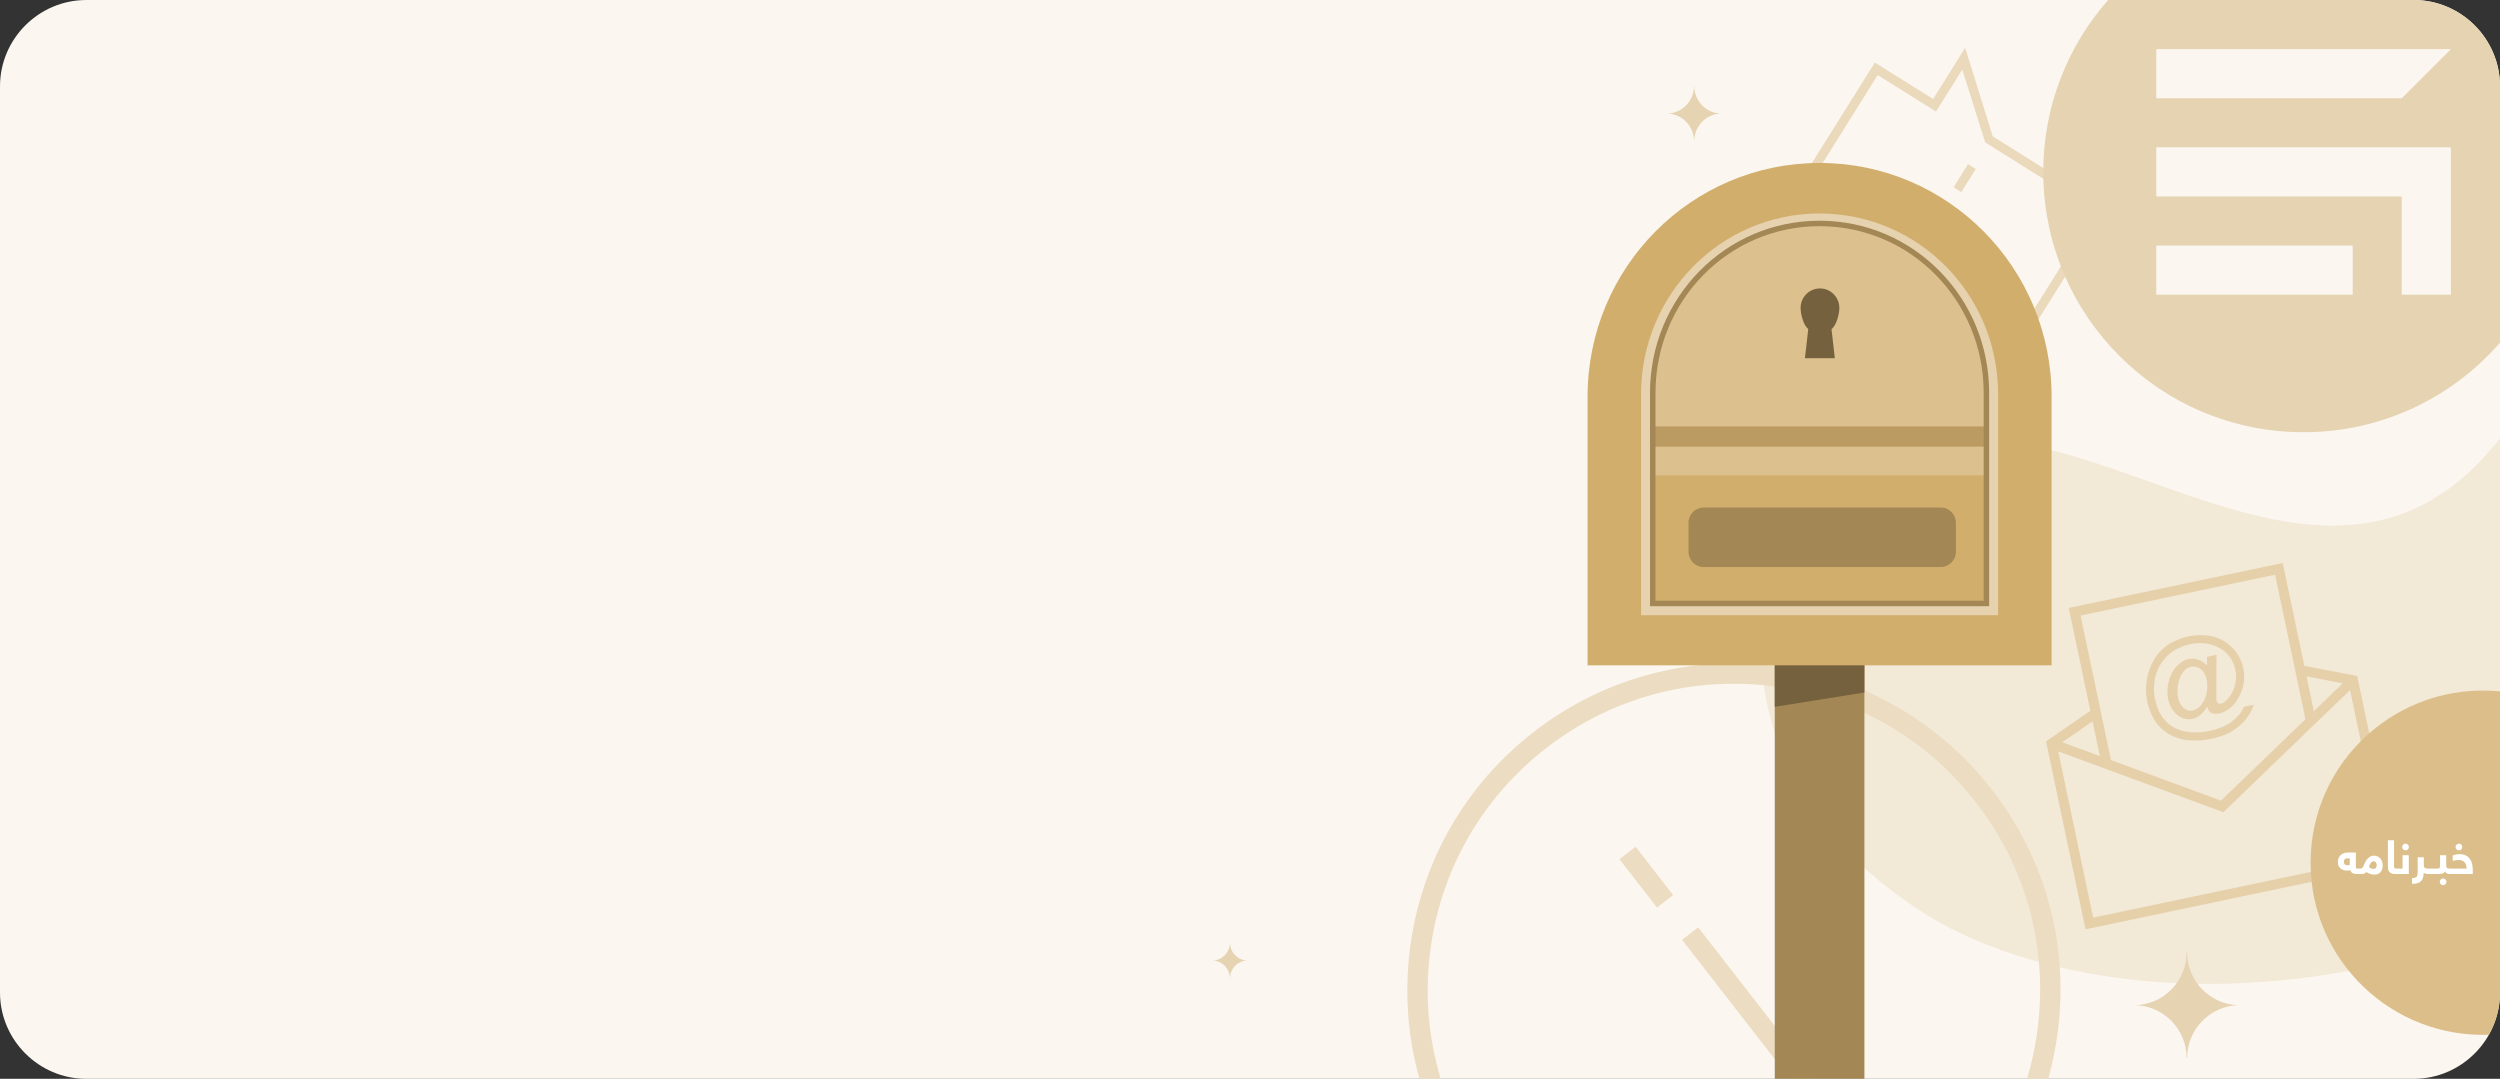 <?xml version="1.0" encoding="UTF-8"?>
<!DOCTYPE svg PUBLIC "-//W3C//DTD SVG 1.1//EN" "http://www.w3.org/Graphics/SVG/1.1/DTD/svg11.dtd">
<!-- Creator: CorelDRAW X7 -->
<svg xmlns="http://www.w3.org/2000/svg" xml:space="preserve" width="22.816in" height="9.846in" version="1.1" style="shape-rendering:geometricPrecision; text-rendering:geometricPrecision; image-rendering:optimizeQuality; fill-rule:evenodd; clip-rule:evenodd"
viewBox="0 0 228155 98455"
 xmlns:xlink="http://www.w3.org/1999/xlink">
 <rect x="0" y="0" width="228155" height="98455" fill="#333333" stroke="none"/>
 <defs>
  <style type="text/css">
   <![CDATA[
    .fil5 {fill:#DBBE8A}
    .fil4 {fill:#E5D0AA}
    .fil1 {fill:#E5D3B2}
    .fil7 {fill:#EAD9BB}
    .fil3 {fill:#ECDDC2}
    .fil2 {fill:#F3E9D7}
    .fil0 {fill:#FBF7F0}
    .fil9 {fill:#75613D;fill-rule:nonzero}
    .fil8 {fill:#A38755;fill-rule:nonzero}
    .fil13 {fill:#BB9B61;fill-rule:nonzero}
    .fil10 {fill:#D2AE6D;fill-rule:nonzero}
    .fil12 {fill:#DCC08D;fill-rule:nonzero}
    .fil11 {fill:#E6D2AE;fill-rule:nonzero}
    .fil6 {fill:white;fill-rule:nonzero}
   ]]>
  </style>
 </defs>
 <g id="Layer_x0020_1">
  <g id="_2623811958640">
   <path class="fil0" d="M220281 98455l-212407 0c-4331,0 -7874,-3543 -7874,-7874l0 -82707c0,-4331 3543,-7874 7874,-7874l212407 0c4331,0 7874,3543 7874,7874l0 82707c0,4331 -3543,7874 -7874,7874z"/>
   <g>
    <path class="fil1" d="M110678 87660c865,28 1559,738 1564,1617l14 0c7,-879 700,-1589 1563,-1617 -867,-28 -1563,-746 -1563,-1630l-12 0c0,884 -696,1602 -1566,1630z"/>
    <path class="fil2" d="M228155 84841c-25447,9217 -44208,3621 -52047,-1180 -6844,-4192 -11467,-9625 -13641,-15383 -5179,-13719 2011,-24036 11937,-27379 16779,-5650 38005,19146 53751,-892l0 44834z"/>
    <path class="fil3" d="M186926 98455c400,-1428 698,-2895 886,-4394 995,-7898 -1146,-15712 -6027,-21996 -4884,-6290 -11924,-10296 -19824,-11289 -7900,-993 -15714,1148 -22001,6030 -6290,4885 -10296,11924 -11289,19824 -506,4028 -198,8033 873,11825l1944 0c-1125,-3704 -1468,-7638 -971,-11595 933,-7402 4693,-14004 10587,-18581 5893,-4577 13220,-6586 20620,-5656 7410,931 14010,4689 18589,10585 4577,5894 6582,13216 5651,20625 -199,1581 -526,3126 -976,4622l1938 0zm-39129 -20041l1472 -1143 3427 4411 -1473 1144 -3426 -4412zm5711 7355l1473 -1144 10741 13830 -2361 0 -9853 -12686z"/>
    <path class="fil4" d="M208325 51379l-19528 4103 1973 9387 -4044 2787 3604 17153 28395 -5967 -3604 -17153 -4824 -924 -1972 -9386 0 0zm-5510 7922l0 0c0,0 0,0 0,0zm-5558 35c-312,311 -570,645 -780,1050 -50,76 -93,184 -139,276 -145,326 -268,680 -356,1043 -162,789 -177,1580 -12,2366 27,126 69,249 95,374 167,557 405,1065 734,1537 319,426 742,797 1242,1069 371,201 763,349 1208,436 171,30 341,59 524,70 653,60 1333,16 2056,-136 786,-166 1439,-418 1947,-738 507,-320 935,-705 1255,-1134 333,-447 543,-853 644,-1235l-881 185c-197,469 -561,923 -1068,1325 -353,271 -783,492 -1288,664 -230,81 -494,153 -777,213 -786,165 -1535,191 -2255,47 -325,-63 -626,-164 -901,-303 -329,-161 -621,-379 -876,-654 -468,-509 -783,-1148 -952,-1950 -158,-755 -134,-1499 70,-2247 125,-421 295,-785 534,-1131 177,-250 373,-488 607,-702 472,-411 1018,-706 1637,-885 110,-24 232,-66 342,-89 676,-142 1319,-129 1929,38 386,116 731,274 1019,476 0,0 0,0 0,0 0,0 16,-4 16,-4 159,131 314,246 445,399 382,412 614,889 729,1439 0,0 0,0 4,16 95,456 78,919 -37,1387 -128,486 -354,895 -660,1238 -40,42 -81,83 -109,105 -190,188 -362,306 -504,336 -94,20 -195,8 -271,-41 -76,-50 -124,-122 -144,-216 -10,-48 -16,-309 -17,-785l13 -3138 7 -281 -251 53 -614 129 -14 791c-251,-259 -518,-433 -802,-537 -297,-86 -581,-108 -864,-49 -362,76 -728,285 -1065,635 -341,334 -588,796 -746,1371 -143,572 -175,1120 -66,1639 89,425 262,782 492,1095 249,326 522,531 842,644 303,117 603,136 901,73 252,-52 506,-171 740,-385 222,-194 415,-448 586,-730 55,185 116,320 183,404 90,113 204,187 358,221 158,49 338,44 574,-6 0,0 15,-3 31,-7 610,-144 1136,-534 1561,-1165 50,-76 84,-149 134,-225 508,-862 663,-1764 465,-2708 -139,-660 -425,-1240 -858,-1740 -45,-57 -86,-97 -147,-150 -480,-490 -1041,-816 -1686,-992 -594,-171 -1240,-199 -1910,-107 -110,23 -239,33 -365,60 -1038,218 -1869,639 -2509,1266l0 0zm2065 5295c-273,-205 -456,-528 -548,-968 -59,-283 -63,-611 -38,-961 41,-353 123,-666 246,-938 124,-272 260,-482 426,-631 153,-131 344,-237 549,-280 314,-66 608,4 881,209 269,190 452,513 545,953 69,330 76,673 35,1027 -57,356 -139,669 -284,913 -143,260 -298,457 -480,610 -181,153 -360,239 -533,276 -283,59 -542,-1 -799,-210l0 0zm8307 -12186l2772 13191 -7714 7432 -10037 -3702 -2771 -13192 17750 -3729zm-15990 16559l-3435 -1265 2767 -1911 668 3176 0 0zm-613 14740l-3188 -15173 15071 5551 11563 -11147 3188 15172 -26634 5597 0 0zm22775 -21384l-2635 2541 -667 -3176 3302 635 0 0z"/>
    <g>
     <path class="fil5" d="M228155 63098l0 27483c0,1396 -368,2710 -1012,3850 -8805,316 -16272,-6722 -16272,-15700 0,-9320 8047,-16551 17284,-15633z"/>
     <path class="fil6" d="M213905 78641c0,36 4,72 12,110 9,38 24,72 47,103 23,30 54,55 93,75 39,21 89,31 149,31 38,0 76,-1 115,-4 38,-3 78,-12 119,-25l0 -597 -215 0c-107,0 -187,28 -240,84 -54,56 -80,130 -80,223zm1203 1122c-69,0 -136,-5 -200,-15 -65,-9 -125,-27 -179,-53 -55,-26 -103,-62 -144,-107 -42,-45 -74,-103 -97,-175 -49,11 -99,20 -152,28 -51,8 -103,12 -155,12 -72,0 -155,-11 -250,-32 -95,-22 -185,-62 -270,-120 -85,-57 -157,-137 -216,-240 -59,-102 -89,-234 -89,-394 0,-159 28,-293 85,-402 56,-109 128,-198 215,-268 89,-69 186,-119 294,-149 107,-31 213,-46 317,-46l734 0 0 1293c0,66 8,111 26,135 17,24 58,36 121,36l104 0c22,0 44,2 64,7 20,5 39,15 54,30 17,16 29,39 38,71 8,31 12,75 12,130 0,98 -14,166 -41,203 -27,37 -70,56 -127,56l-144 0zm1792 -803c0,-44 -5,-87 -14,-129 -10,-44 -26,-82 -48,-115 -22,-32 -51,-60 -87,-82 -35,-22 -79,-32 -132,-32 -37,0 -76,9 -116,28 -40,19 -79,50 -116,93 -37,43 -73,98 -106,167 -33,69 -60,156 -83,259 72,44 140,79 205,107 64,28 134,41 209,41 92,0 164,-30 213,-92 50,-62 75,-144 75,-245zm-1425 306c35,0 78,-29 129,-86 51,-57 95,-140 135,-249 63,-165 132,-301 207,-410 76,-108 153,-194 232,-259 80,-65 159,-110 239,-136 80,-26 160,-39 238,-39 113,0 218,22 316,66 98,43 182,103 251,181 71,77 126,171 166,280 40,110 60,229 60,358 0,259 -63,464 -190,616 -126,152 -318,228 -577,228 -115,0 -231,-18 -348,-53 -116,-35 -239,-94 -369,-177 -74,83 -150,133 -229,150 -78,18 -162,27 -254,27l-229 0c-23,0 -44,-2 -64,-6 -21,-5 -39,-15 -56,-31 -16,-16 -28,-40 -36,-72 -9,-31 -13,-74 -13,-129 0,-99 14,-166 41,-204 28,-37 70,-55 128,-55l223 0zm3466 238c0,98 -14,166 -41,203 -28,37 -70,56 -128,56l-181 0c-99,0 -188,-11 -270,-32 -81,-23 -152,-59 -211,-108 -59,-50 -105,-117 -138,-200 -33,-84 -49,-187 -49,-311l0 -2431 561 0 0 2352c0,102 18,166 53,193 36,26 87,40 153,40l82 0c23,0 44,2 64,7 21,5 39,15 56,30 16,16 28,39 37,71 8,31 12,75 12,130zm284 -2205c0,-83 30,-155 91,-216 60,-61 133,-92 217,-92 83,0 155,30 215,90 61,61 91,133 91,218 0,82 -30,154 -91,215 -60,60 -132,90 -215,90 -83,0 -155,-30 -216,-90 -61,-61 -92,-133 -92,-215zm40 1967l0 -1221 566 0 0 1718 -1063 0c-22,0 -44,-2 -64,-6 -21,-5 -39,-15 -55,-31 -16,-16 -28,-40 -37,-72 -9,-31 -12,-74 -12,-129 0,-99 13,-166 41,-204 27,-37 69,-55 127,-55l497 0zm2256 497c-38,0 -90,-9 -156,-27 -66,-17 -124,-54 -173,-112 -3,195 -26,358 -68,490 -43,131 -108,238 -194,318 -87,81 -196,139 -328,173 -132,34 -291,53 -476,56l0 -527c118,-3 211,-16 281,-41 69,-25 122,-61 156,-110 34,-48 56,-111 66,-188 11,-76 15,-168 15,-274l0 -1286 557 0 0 734c0,112 34,190 102,232 68,43 141,65 218,65 22,0 44,2 64,7 21,5 39,15 55,30 16,16 29,39 37,71 9,31 12,75 12,130 0,98 -13,166 -41,203 -27,37 -69,56 -127,56zm-2 0c-23,0 -44,-2 -64,-6 -21,-5 -39,-15 -56,-31 -15,-16 -28,-40 -36,-72 -9,-31 -13,-74 -13,-129 0,-99 14,-166 41,-204 28,-37 70,-55 128,-55l639 0c22,0 44,2 64,7 20,5 39,15 54,30 17,16 29,39 38,71 8,31 12,75 12,130 0,98 -14,166 -41,203 -27,37 -70,56 -127,56l-639 0zm902 -497c99,0 167,-15 206,-45 39,-31 57,-99 57,-204l0 -972 562 0 0 924c0,106 20,182 59,228 41,46 130,69 270,69 22,0 43,2 64,7 20,5 38,15 54,30 15,16 27,39 36,71 10,31 14,75 14,130 0,98 -14,166 -41,203 -27,37 -70,56 -127,56 -83,0 -164,-14 -242,-41 -78,-27 -143,-87 -195,-178 -35,49 -77,88 -125,118 -49,29 -100,51 -155,67 -56,14 -112,23 -171,28 -59,4 -118,6 -175,6l-354 0c-23,0 -44,-2 -64,-6 -21,-5 -39,-15 -56,-31 -16,-16 -28,-40 -36,-72 -9,-31 -13,-74 -13,-129 0,-99 14,-166 41,-204 28,-37 70,-55 128,-55l263 0zm237 1209c0,-82 30,-154 91,-215 60,-60 132,-90 217,-90 83,0 154,30 214,90 61,61 91,133 91,215 0,83 -30,155 -91,216 -60,60 -131,90 -214,90 -84,0 -156,-30 -217,-90 -61,-61 -91,-133 -91,-216zm2459 -1209c-8,-116 -26,-222 -55,-317 -29,-97 -73,-180 -132,-249 -59,-68 -134,-122 -227,-161 -92,-38 -207,-57 -344,-57 -47,0 -120,6 -218,18 -100,13 -200,34 -301,64l0 -502c66,-23 156,-47 270,-73 114,-26 231,-39 352,-39 225,0 414,39 568,116 154,77 279,181 373,311 95,130 163,280 205,451 41,171 62,349 62,534l0 401 -2098 0c-22,0 -44,-2 -64,-6 -21,-5 -39,-15 -55,-31 -16,-16 -28,-40 -37,-72 -8,-31 -12,-74 -12,-129 0,-99 14,-166 41,-204 27,-37 70,-55 127,-55l1545 0zm-1019 -1967c0,-83 31,-155 91,-216 60,-61 133,-92 217,-92 83,0 155,30 215,90 61,61 91,133 91,218 0,82 -30,154 -91,215 -60,60 -132,90 -215,90 -82,0 -154,-30 -216,-90 -61,-61 -92,-133 -92,-215z"/>
    </g>
    <path class="fil7" d="M179609 14981l-1323 2112 703 441 1323 -2112 -703 -441zm-526 -8633l2086 6644 10055 6297 -8438 13474 -19859 -12437 8438 -13474 5317 3330 2401 -3834zm-2664 2689l-5317 -3330 -9327 14894 21266 13319 9328 -14894 -10508 -6581 -2514 -8084 -2928 4676zm1681 9917l-704 -441 -3557 5680 704 441 3557 -5680z"/>
    <g>
     <polygon class="fil8" points="170149,98455 161968,98455 161968,46643 170149,46643 "/>
     <polygon class="fil9" points="170149,63196 161968,64504 161968,46097 170149,46097 "/>
     <path class="fil10" d="M187233 60716l0 -24517c0,-11779 -9478,-21328 -21170,-21328l-9 0c-11692,0 -21170,9549 -21170,21328l0 24517 42349 0z"/>
     <g>
      <path class="fil11" d="M149767 35973c0,-4550 1819,-8676 4767,-11663 2944,-2982 7012,-4828 11520,-4828 4512,0 8582,1846 11527,4827 2950,2987 4769,7114 4769,11664l0 20167 -32583 0 0 -20167zm997 0l0 19170 30589 0 0 -19170c0,-4280 -1709,-8161 -4481,-10967 -2762,-2796 -6581,-4527 -10818,-4527 -4233,0 -8050,1732 -10811,4528 -2771,2806 -4479,6686 -4479,10966z"/>
      <path class="fil12" d="M150833 55072l0 -19231c0,-8519 6760,-15450 15221,-15450 8467,0 15230,6931 15230,15450l0 19231 -30451 0z"/>
      <path class="fil9" d="M167863 28104c0,-984 -792,-1782 -1769,-1782 -977,0 -1769,798 -1769,1782 0,580 276,1602 701,1927l-305 2659 2730 0 -303 -2649c432,-325 715,-1351 715,-1937z"/>
      <polygon class="fil13" points="150918,40763 181169,40763 181169,38913 150918,38913 "/>
      <polygon class="fil10" points="181284,55082 150920,55082 150920,43370 181284,43370 "/>
      <path class="fil8" d="M177110 51749l-21624 0c-763,0 -1388,-625 -1388,-1388l0 -2660c0,-763 625,-1387 1388,-1387l21624 0c763,0 1388,624 1388,1387l0 2660c0,763 -625,1388 -1388,1388z"/>
      <path class="fil8" d="M150584 35841c0,-4335 1724,-8267 4526,-11111 2792,-2834 6653,-4588 10944,-4588 4293,0 8157,1754 10950,4588 2804,2844 4529,6776 4529,11111l0 19482 -30949 0 0 -19482zm499 0l0 18983 29952 0 0 -18983c0,-4201 -1671,-8009 -4385,-10763 -2702,-2741 -6441,-4438 -10596,-4438 -4153,0 -7889,1697 -10589,4438 -2713,2754 -4382,6562 -4382,10763z"/>
     </g>
    </g>
    <path class="fil1" d="M152179 10363c1338,43 2410,1141 2418,2501l22 0c10,-1360 1083,-2458 2417,-2501 -1342,-44 -2417,-1153 -2417,-2519l-19 0c0,1366 -1076,2475 -2421,2519z"/>
    <path class="fil1" d="M194900 91734c2576,84 4641,2197 4655,4815l42 0c21,-2618 2085,-4731 4654,-4815 -2583,-84 -4654,-2219 -4654,-4850l-35 0c0,2631 -2072,4766 -4662,4850z"/>
    <g>
     <path class="fil1" d="M210224 39444c7158,0 13576,-3166 17931,-8175l0 -23395c0,-4331 -3543,-7874 -7874,-7874l-27888 0c-3685,4185 -5921,9677 -5921,15692 0,13118 10634,23752 23752,23752z"/>
     <path class="fil0" d="M196784 8969l22402 0 4485 -4485 -26887 0 0 4485zm17925 13446l-17925 0 0 4478 17925 0 0 -4478zm8962 -8969l-26887 0 0 4485 22402 0 0 8962 4485 0 0 -13447z"/>
    </g>
   </g>
  </g>
 </g>
</svg>
